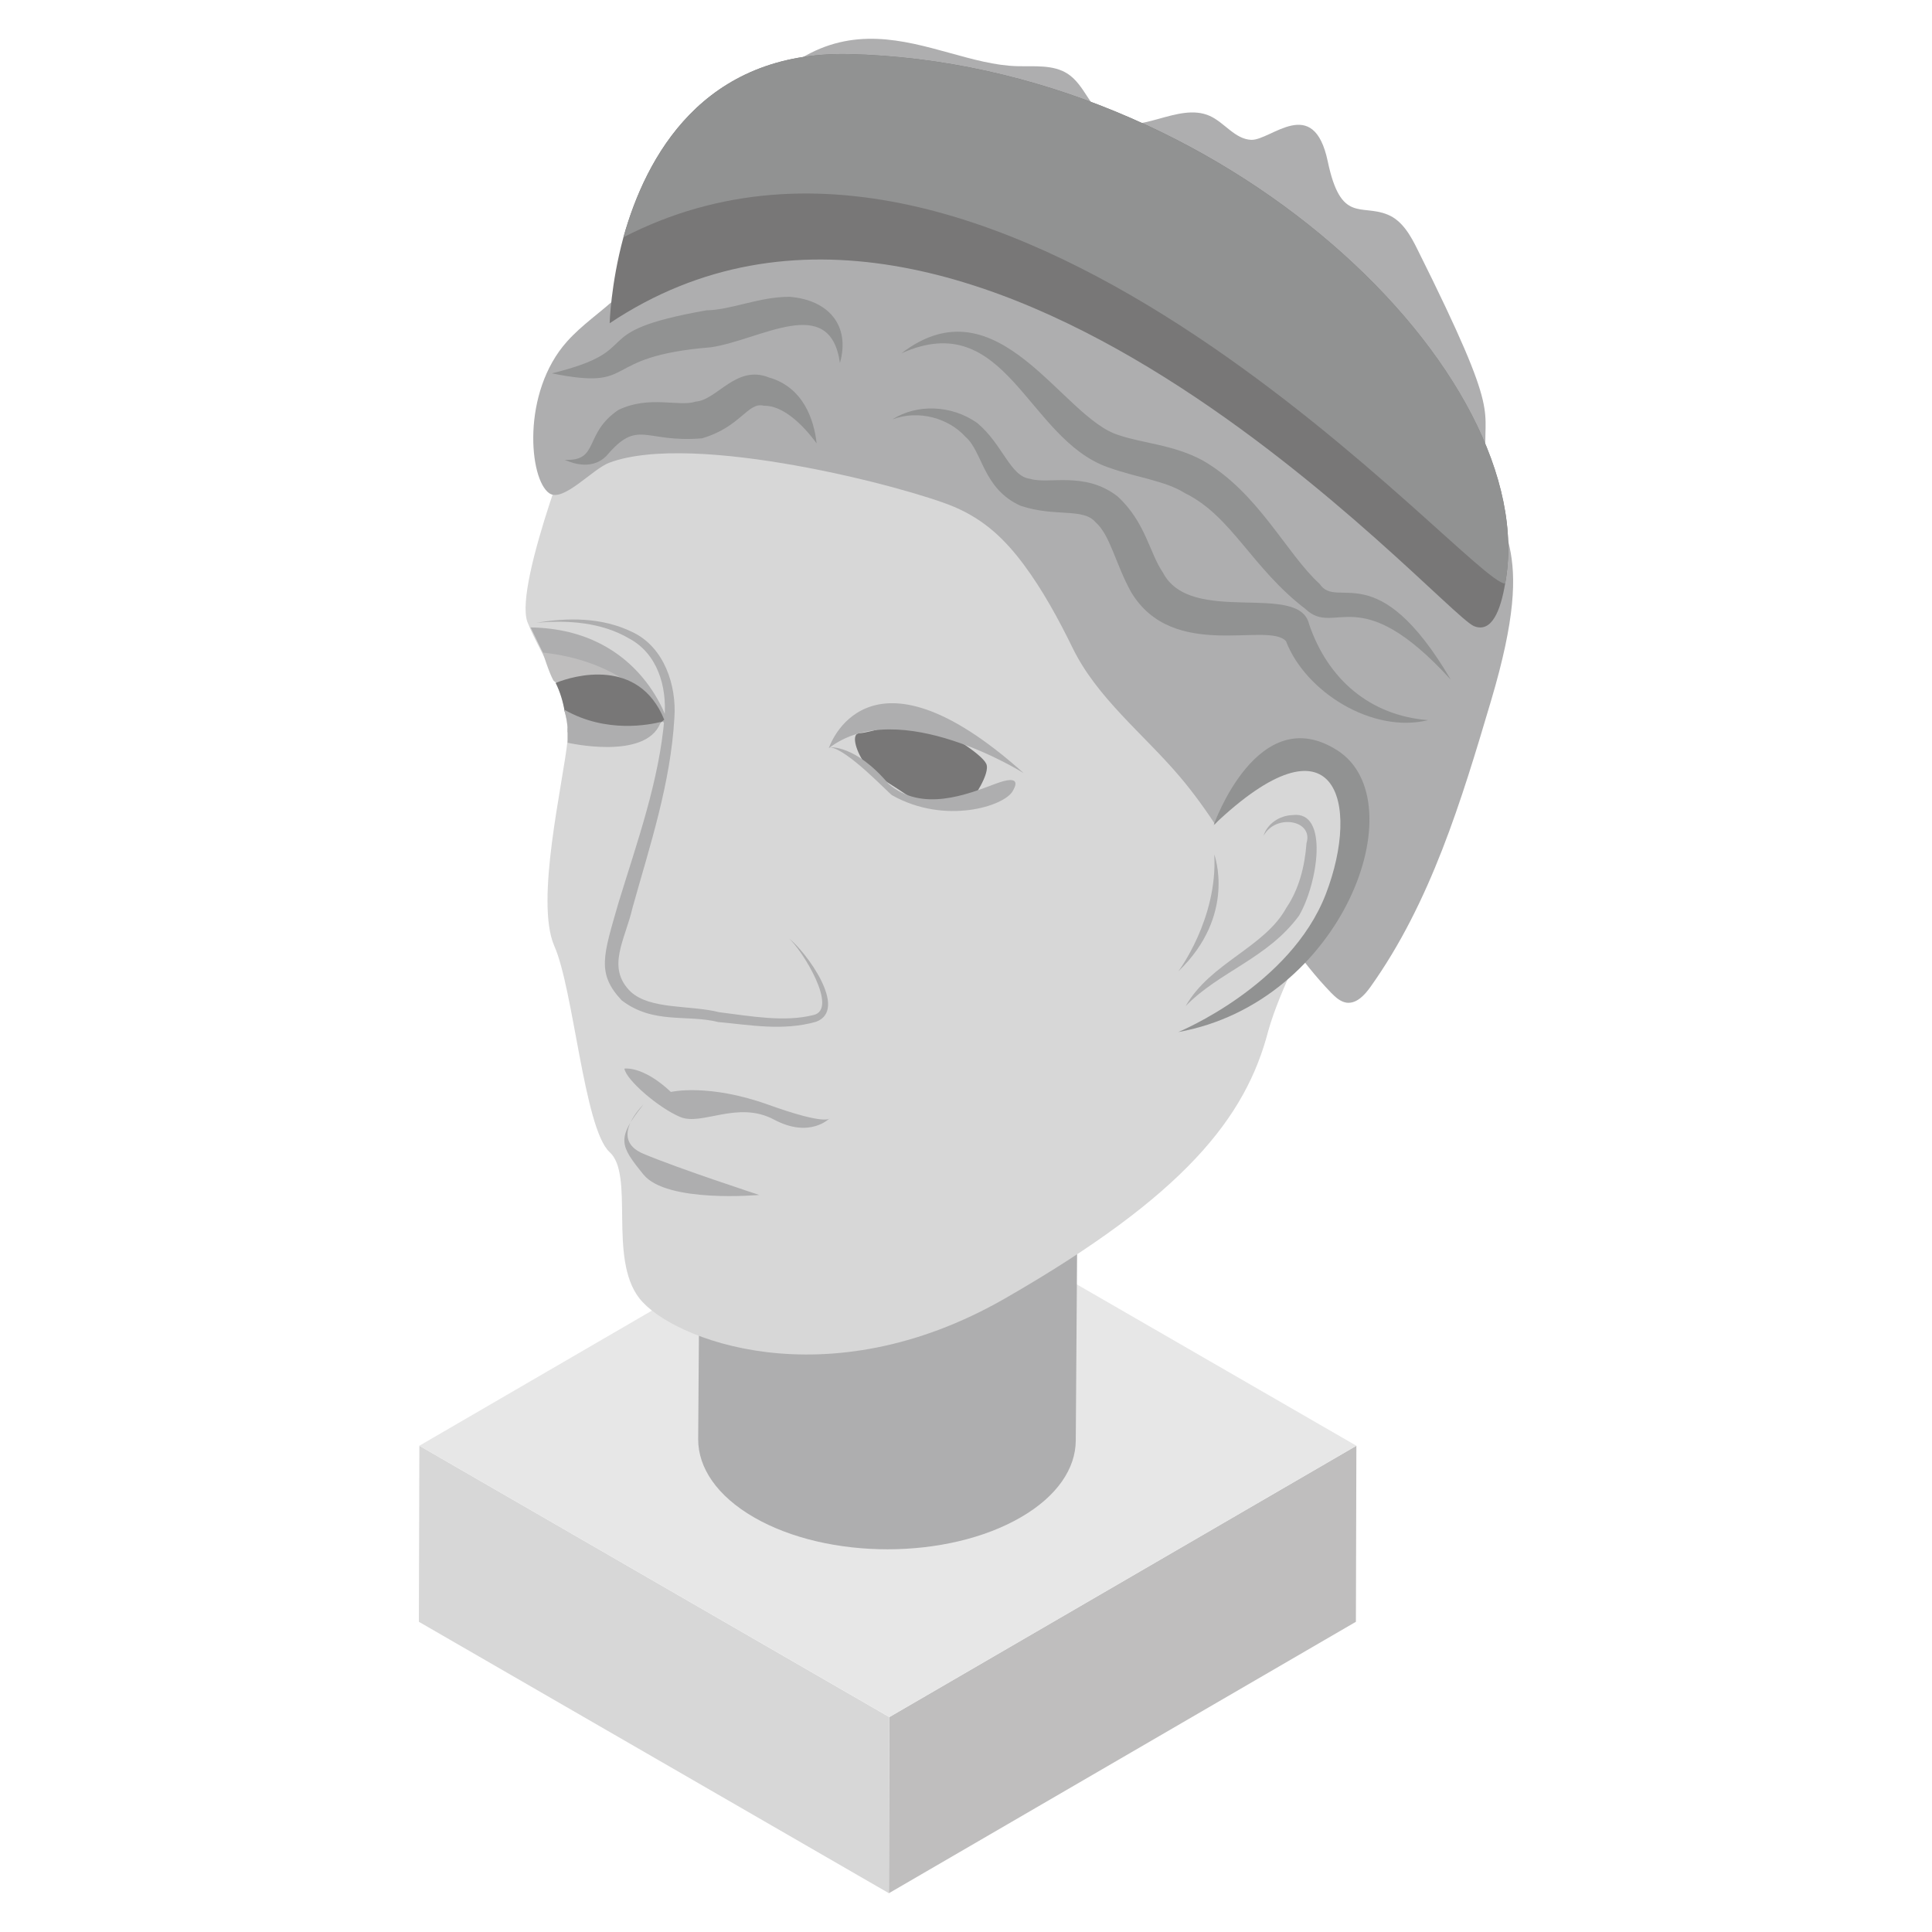 <svg width="16" height="16" viewBox="0 0 16 16" fill="none" xmlns="http://www.w3.org/2000/svg">
<g id="Ancient Statue">
<g id="Group">
<path id="Vector" d="M11.233 11.973L11.229 13.431L7.361 15.679L7.365 14.22L11.233 11.973Z" fill="#BFBEBE"/>
<path id="Vector_2" d="M7.365 14.22L7.362 15.679L3.469 13.431L3.473 11.973L7.365 14.22Z" fill="#D7D7D7"/>
<path id="Vector_3" d="M11.233 11.973L7.366 14.22L3.473 11.973L7.34 9.726L11.233 11.973Z" fill="#E7E7E7"/>
</g>
<g id="Group_2">
<path id="Vector_4" d="M8.924 9.812L8.909 11.93C8.908 12.16 8.757 12.39 8.455 12.565C7.846 12.919 6.856 12.919 6.244 12.566C5.936 12.388 5.782 12.154 5.782 11.921L5.797 9.803C5.797 10.036 5.951 10.27 6.259 10.448C6.871 10.801 7.861 10.801 8.47 10.447C8.772 10.272 8.923 10.042 8.924 9.812Z" fill="#AEAEAF"/>
<path id="Vector_5" d="M8.463 9.167C9.075 9.52 9.078 10.094 8.47 10.447C7.861 10.801 6.871 10.801 6.259 10.448C5.646 10.094 5.643 9.521 6.252 9.167C6.86 8.813 7.85 8.813 8.463 9.167Z" fill="#E7E7E7"/>
</g>
<g id="Group_3">
<path id="Vector_6" d="M8.715 8.27C9.46 8.701 9.464 9.4 8.723 9.83C7.981 10.261 6.774 10.261 6.029 9.831C5.282 9.4 5.278 8.701 6.02 8.269C6.761 7.839 7.967 7.839 8.715 8.27Z" fill="#E7E7E7"/>
<path id="Vector_7" d="M9.276 9.056L9.258 9.615C9.257 9.895 9.073 10.175 8.705 10.389C7.962 10.82 6.756 10.82 6.01 10.39C5.634 10.173 5.446 9.888 5.447 9.604L5.466 9.045C5.465 9.329 5.653 9.614 6.029 9.831C6.774 10.261 7.981 10.261 8.723 9.83C9.091 9.616 9.275 9.336 9.276 9.056Z" fill="#BFBEBE"/>
</g>
<path id="Vector_8" d="M10.503 8.538C10.317 9.255 9.81 9.899 8.325 10.752C6.841 11.606 5.555 11.087 5.295 10.752C5.035 10.419 5.258 9.726 5.047 9.54C4.837 9.342 4.75 8.192 4.59 7.833C4.429 7.462 4.664 6.485 4.701 6.126V6.052C4.701 5.99 4.689 5.94 4.676 5.891V5.879C4.664 5.804 4.639 5.73 4.602 5.656C4.54 5.483 4.429 5.309 4.367 5.149C4.256 4.827 4.825 3.417 4.825 3.417C7.138 3.231 8.845 4.679 9.34 5.495C9.822 6.311 10.503 6.472 11.01 6.571C11.517 6.683 10.7 7.833 10.503 8.538Z" fill="#D7D7D7"/>
<path id="Vector_9" d="M7.117 6.072C7.219 6.069 7.512 5.95 7.671 6.001C7.83 6.052 8.131 6.244 8.168 6.326C8.204 6.408 8.049 6.623 8.049 6.623C8.049 6.623 7.667 6.692 7.503 6.579C7.338 6.467 7.223 6.412 7.154 6.312C7.086 6.212 7.048 6.075 7.117 6.072Z" fill="#787777"/>
<path id="Vector_10" d="M4.394 5.196L4.507 5.429C4.507 5.429 5.538 6.004 5.54 6.007C5.54 6.007 5.331 5.211 4.394 5.196Z" fill="#AEAEAF"/>
<path id="Vector_11" d="M4.495 5.404C4.495 5.404 4.546 5.57 4.583 5.635C4.62 5.7 5.287 5.718 5.501 5.96C5.501 5.96 5.257 5.487 4.495 5.404Z" fill="#BFBEBE"/>
<path id="Vector_12" d="M4.441 5.158C4.702 5.114 4.984 5.111 5.236 5.234C5.501 5.358 5.604 5.677 5.585 5.944C5.554 6.489 5.382 7.003 5.239 7.515C5.178 7.783 5.017 8.012 5.223 8.213C5.387 8.363 5.708 8.321 5.958 8.383C6.218 8.415 6.493 8.467 6.737 8.406C6.946 8.358 6.646 7.871 6.535 7.773C6.667 7.873 7.033 8.36 6.758 8.462C6.482 8.54 6.213 8.488 5.947 8.464C5.69 8.399 5.41 8.485 5.148 8.284C4.94 8.061 4.996 7.915 5.121 7.48C5.277 6.971 5.46 6.464 5.503 5.941C5.525 5.683 5.443 5.41 5.207 5.286C4.984 5.155 4.704 5.133 4.441 5.158Z" fill="#AEAEAF"/>
<path id="Vector_13" d="M5.431 6.027C5.431 6.027 4.948 6.2 4.676 5.891C4.664 5.817 4.639 5.73 4.602 5.656C4.75 5.594 5.29 5.441 5.501 5.96C5.501 5.96 5.431 6.015 5.431 6.027Z" fill="#787777"/>
<path id="Vector_14" d="M5.48 5.977C5.282 6.2 4.887 6.113 4.701 6.064V6.052C4.701 5.99 4.689 5.941 4.676 5.891V5.879C5.023 6.076 5.381 6.002 5.48 5.977Z" fill="#AEAEAF"/>
<path id="Vector_15" d="M5.468 5.99C5.344 6.299 4.701 6.151 4.701 6.151V6.03C4.911 6.166 5.382 6.015 5.468 5.99ZM6.864 6.196C6.864 6.196 7.174 5.234 8.478 6.403C8.478 6.403 7.444 5.751 6.864 6.196Z" fill="#AEAEAF"/>
<path id="Vector_16" d="M6.873 6.189C6.873 6.189 7.083 6.166 7.358 6.491C7.634 6.73 8.01 6.579 8.244 6.491C8.477 6.403 8.4 6.528 8.387 6.551C8.319 6.676 7.827 6.833 7.388 6.586C7.362 6.572 7.016 6.201 6.873 6.189Z" fill="#AEAEAF"/>
<path id="Vector_17" d="M5.328 9.148C5.328 9.148 5.033 9.431 5.328 9.555C5.622 9.679 6.288 9.896 6.288 9.896C6.288 9.896 5.521 9.966 5.328 9.726C5.134 9.486 5.103 9.43 5.328 9.148ZM5.171 8.85C5.171 8.85 5.322 8.823 5.556 9.043C5.556 9.043 5.862 8.97 6.361 9.148C6.859 9.327 6.873 9.259 6.873 9.259C6.873 9.259 6.711 9.432 6.41 9.272C6.109 9.111 5.812 9.327 5.632 9.25C5.453 9.174 5.186 8.944 5.171 8.85ZM4.696 2.828C4.82 2.689 4.977 2.585 5.113 2.458C5.485 2.114 5.691 1.632 5.962 1.204C6.881 -0.254 7.697 0.529 8.423 0.548C8.566 0.552 8.722 0.533 8.842 0.611C8.985 0.704 9.029 0.907 9.177 0.991C9.427 1.134 9.756 0.842 10.019 0.96C10.141 1.015 10.227 1.152 10.361 1.158C10.523 1.166 10.878 0.776 10.996 1.337C11.104 1.852 11.27 1.687 11.491 1.777C11.613 1.826 11.683 1.952 11.741 2.07C12.461 3.514 12.267 3.355 12.307 3.805C12.365 4.445 12.755 4.435 12.348 5.804C12.103 6.63 11.849 7.473 11.349 8.174C11.301 8.241 11.235 8.313 11.153 8.304C11.102 8.297 11.06 8.259 11.024 8.222C10.516 7.697 10.242 6.987 9.769 6.43C9.468 6.076 9.085 5.781 8.882 5.364C8.766 5.127 8.635 4.886 8.477 4.674C8.318 4.461 8.149 4.303 7.903 4.198C7.519 4.035 5.745 3.57 5.046 3.832C4.906 3.884 4.664 4.164 4.549 4.085C4.381 3.97 4.317 3.251 4.696 2.828Z" fill="#AEAEAF"/>
<path id="Vector_18" d="M10.252 6.605C10.299 6.548 10.347 6.492 10.407 6.45C10.565 6.337 10.968 6.274 11.114 6.378C11.486 6.642 11.061 8.098 10.337 8.043C10.222 8.035 10.108 7.983 10.037 7.893C9.935 7.764 9.934 7.585 9.938 7.421C9.941 7.287 9.909 7.09 9.968 6.971C10.032 6.843 10.16 6.715 10.252 6.605Z" fill="#D7D7D7"/>
<path id="Vector_19" d="M12.465 4.833C12.428 5.052 12.355 5.246 12.206 5.185C11.911 5.056 8.067 0.662 5.049 2.677C5.049 2.677 5.057 2.357 5.163 1.965C5.349 1.301 5.818 0.424 7.028 0.448C10.143 0.521 12.782 3.117 12.465 4.833Z" fill="#787777"/>
<path id="Vector_20" d="M12.465 4.833C12.169 4.833 8.364 0.315 5.163 1.965C5.349 1.301 5.818 0.424 7.028 0.448C10.131 0.521 12.784 3.107 12.465 4.833ZM10.051 6.833C10.051 6.833 10.416 5.793 11.075 6.214C11.734 6.634 11.123 8.301 9.758 8.547C9.758 8.547 10.686 8.166 10.98 7.404C11.273 6.642 11.059 5.872 10.051 6.833Z" fill="#919292"/>
<path id="Vector_21" d="M6.956 3.006C6.874 2.425 6.303 2.814 5.888 2.876C4.938 2.953 5.305 3.239 4.57 3.092C5.383 2.892 4.81 2.754 5.85 2.57C6.056 2.567 6.284 2.458 6.538 2.458C6.859 2.483 7.044 2.693 6.956 3.006Z" fill="#919292"/>
<path id="Vector_22" d="M6.763 3.672C6.636 3.499 6.475 3.357 6.326 3.36C6.192 3.326 6.137 3.535 5.814 3.63C5.332 3.67 5.288 3.462 5.021 3.777C4.911 3.886 4.764 3.847 4.676 3.808C4.967 3.822 4.83 3.592 5.121 3.395C5.378 3.271 5.624 3.372 5.76 3.326C5.938 3.315 6.096 3.017 6.368 3.126C6.649 3.206 6.741 3.47 6.763 3.672ZM7.465 2.926C8.268 2.311 8.797 3.467 9.267 3.604C9.46 3.671 9.718 3.682 9.962 3.814C10.422 4.08 10.653 4.585 10.929 4.836C11.075 5.057 11.404 4.589 12.015 5.629C11.25 4.791 11.061 5.28 10.812 5.044C10.367 4.704 10.2 4.273 9.813 4.084C9.646 3.979 9.42 3.958 9.173 3.869C8.503 3.63 8.333 2.537 7.465 2.926Z" fill="#919292"/>
<path id="Vector_23" d="M7.391 3.473C7.589 3.346 7.876 3.35 8.093 3.503C8.304 3.679 8.366 3.946 8.53 3.965C8.683 4.014 8.978 3.899 9.253 4.109C9.487 4.322 9.52 4.582 9.631 4.742C9.861 5.186 10.757 4.815 10.841 5.168C10.996 5.625 11.345 5.926 11.827 5.964C11.366 6.077 10.812 5.731 10.65 5.31C10.503 5.144 9.712 5.484 9.366 4.901C9.237 4.667 9.194 4.43 9.072 4.324C8.97 4.204 8.738 4.284 8.453 4.189C8.138 4.048 8.139 3.739 7.995 3.617C7.859 3.466 7.611 3.39 7.391 3.473Z" fill="#919292"/>
<path id="Vector_24" d="M9.819 8.332C10.024 7.972 10.473 7.847 10.653 7.518C10.757 7.365 10.806 7.175 10.82 6.982C10.879 6.79 10.562 6.737 10.464 6.923C10.492 6.825 10.594 6.753 10.706 6.75C11.008 6.712 10.913 7.319 10.758 7.583C10.498 7.937 10.095 8.047 9.819 8.332ZM9.758 8.045C9.758 8.045 10.086 7.609 10.056 7.076C10.056 7.076 10.244 7.578 9.758 8.045Z" fill="#AEAEAF"/>
</g>
</svg>
